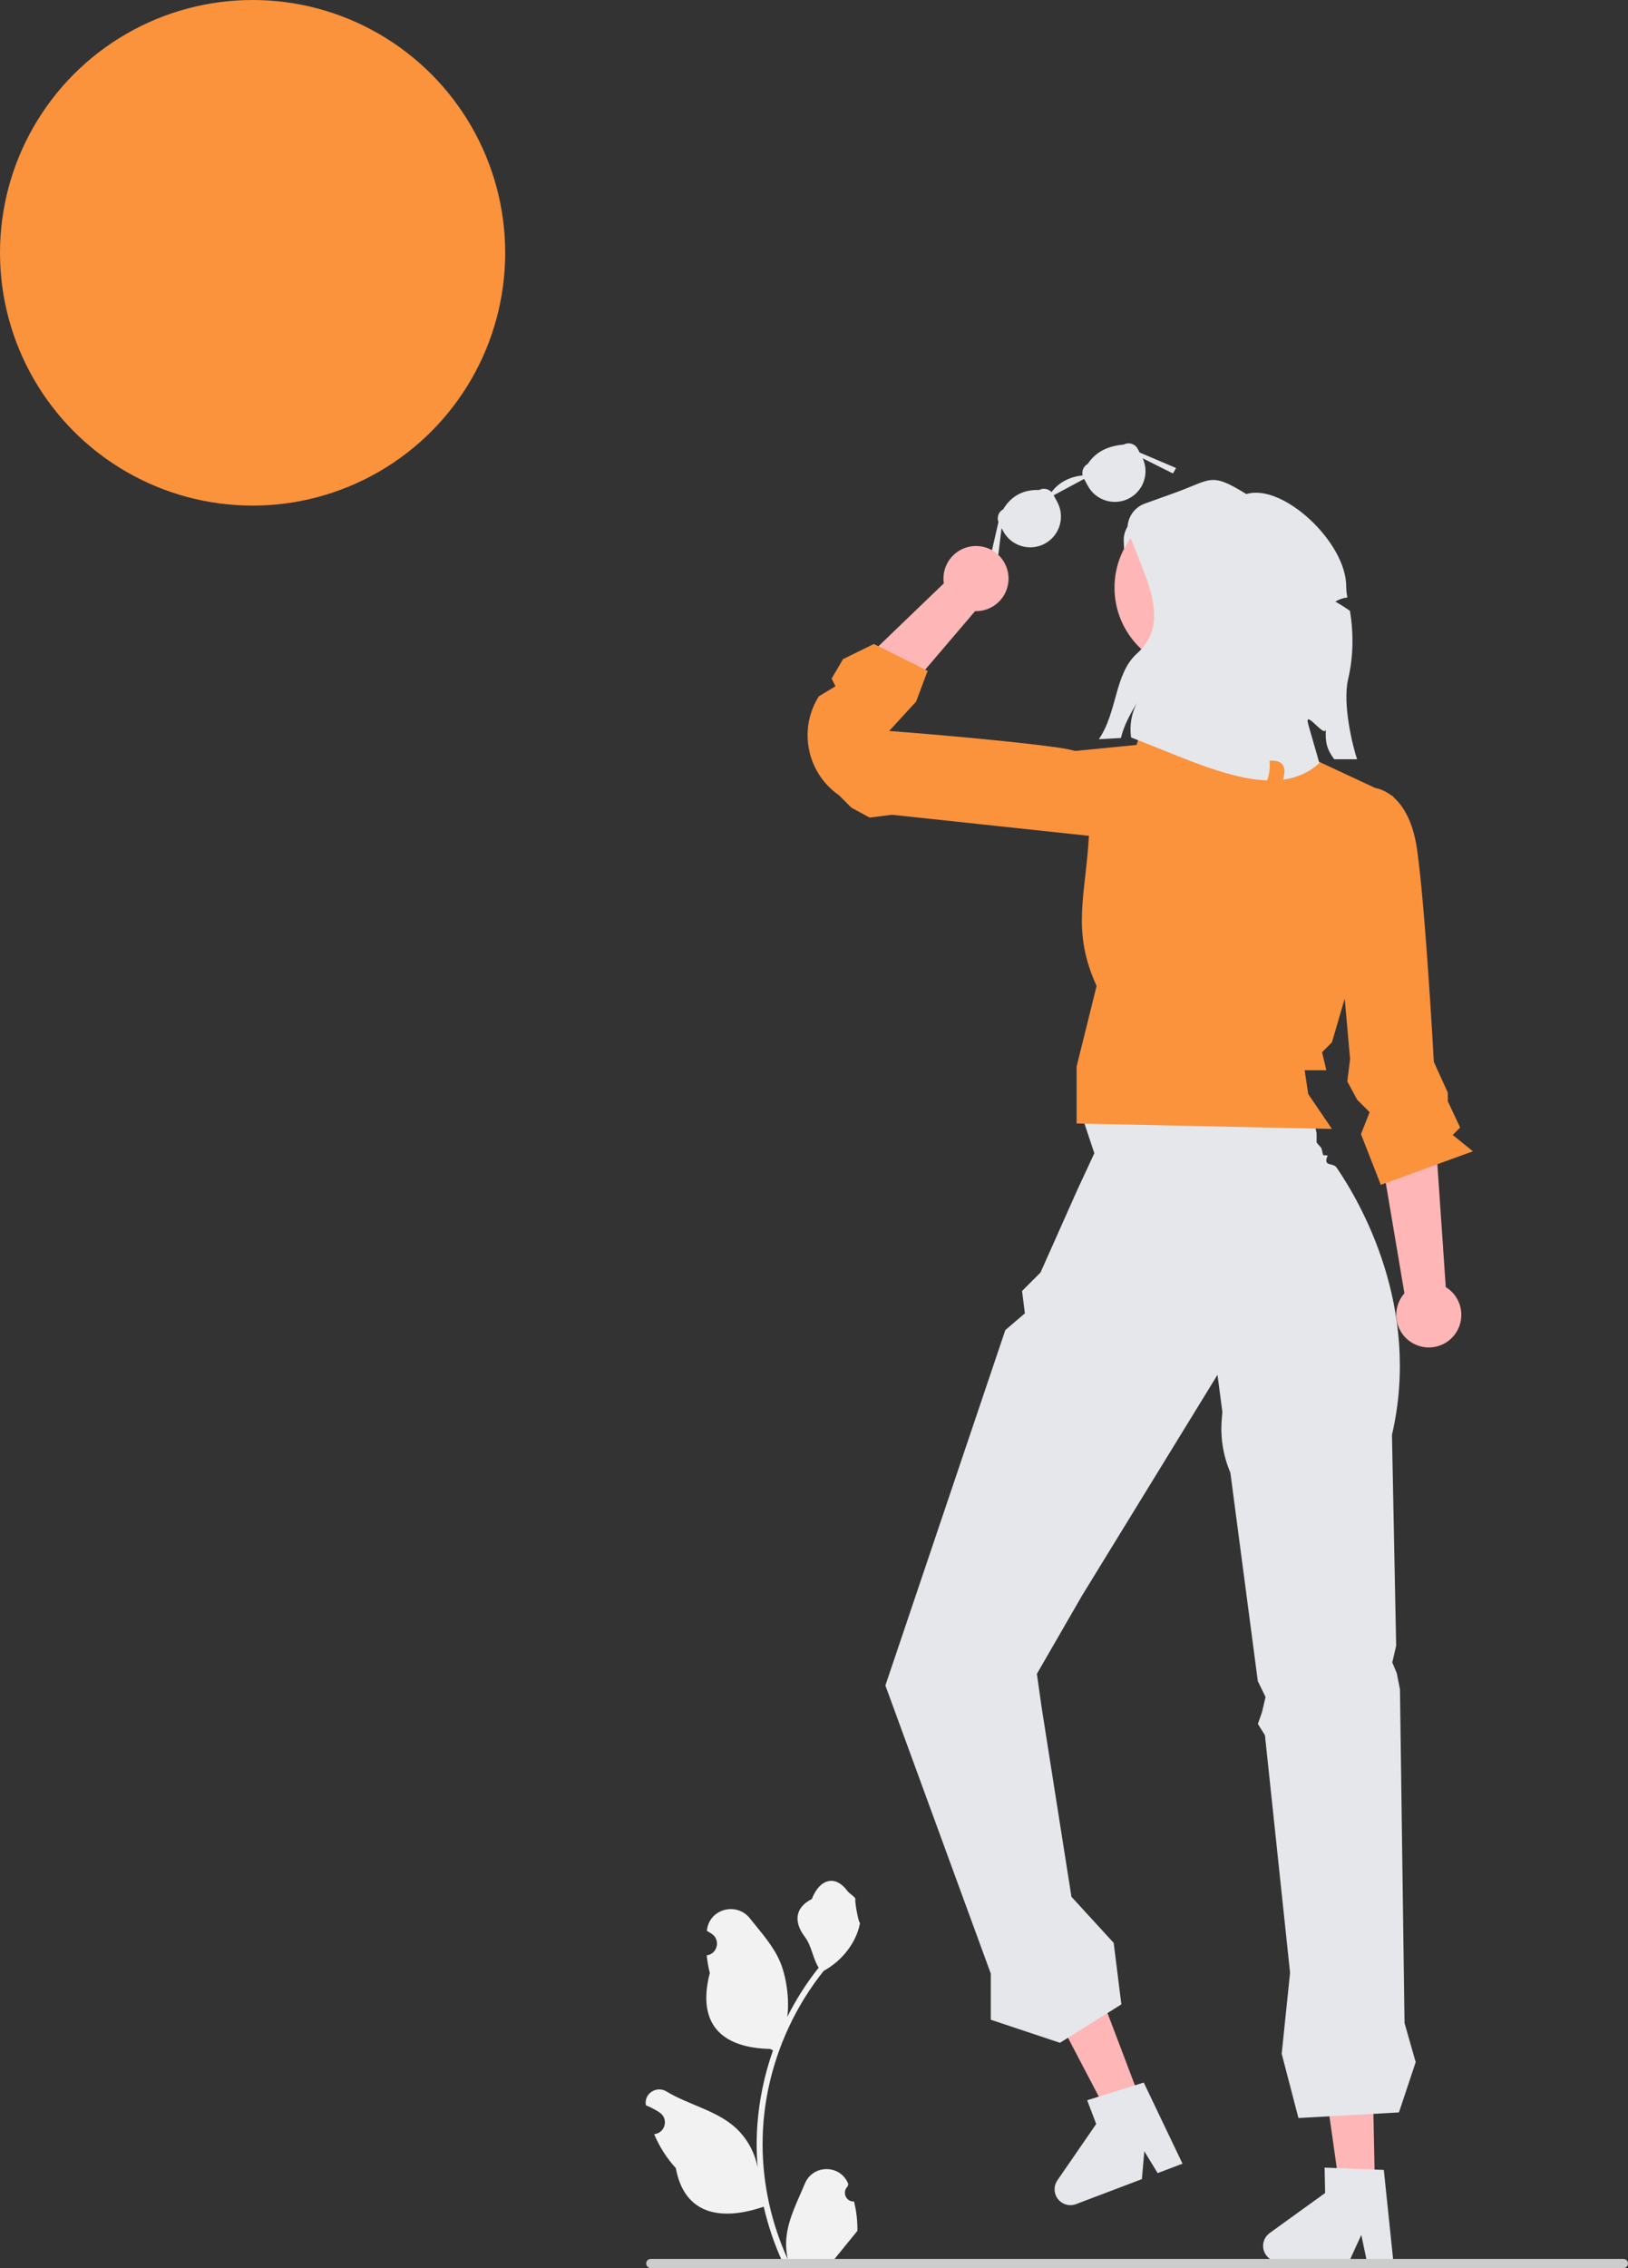 <svg width="423.944" height="590.15" xmlns="http://www.w3.org/2000/svg" data-src="https://cdn.undraw.co/illustrations/sunlight_m10w.svg" role="img" artist="Katerina Limpitsouni" source="https://undraw.co/">
 <rect width="100%" height="100%" fill="#333333" stroke="none"/>
 <g>
  <title>Layer 1</title>
  <circle cx="65.78" cy="65.78" r="65.78" fill="#fb923c" id="svg_1"/>
  <path d="m257.263,147.776l2.737,-11.944c-0.468,-1.242 0.033,-2.666 1.234,-3.311c2.117,-3.514 5.254,-5.157 9.359,-5.024c1.097,-0.589 2.414,-0.33 3.227,0.538c1.946,-2.569 4.701,-3.943 8.106,-4.351c-0.274,-1.157 0.238,-2.397 1.335,-2.986c2.159,-3.284 5.465,-4.682 9.359,-5.024c1.308,-0.702 2.939,-0.211 3.641,1.097l0.526,0.98l9.477,4.026l-0.821,1.417l-7.875,-3.934c1.751,3.809 0.266,8.371 -3.479,10.381c-3.893,2.09 -8.743,0.628 -10.832,-3.265l-0.946,-1.762l-7.93,4.257l0.946,1.762c2.09,3.893 0.628,8.743 -3.265,10.832c-3.893,2.09 -8.743,0.628 -10.832,-3.265l-0.417,-0.777l-1.279,10.415l-2.27,-0.06l0,-0z" fill="#e5e7eb" id="svg_2"/>
  <path d="m222.392,572.817c-2.066,0.129 -3.208,-2.437 -1.645,-3.933l0.155,-0.618c-0.02,-0.05 -0.041,-0.099 -0.062,-0.148c-2.089,-4.982 -9.17,-4.947 -11.241,0.042c-1.839,4.428 -4.179,8.864 -4.756,13.546c-0.258,2.067 -0.142,4.172 0.316,6.2c-4.308,-9.411 -6.575,-19.687 -6.575,-30.021c0,-2.597 0.142,-5.193 0.433,-7.783c0.239,-2.119 0.568,-4.224 0.995,-6.31c2.306,-11.277 7.299,-22.018 14.5,-30.99c3.462,-1.892 6.349,-4.851 8.093,-8.397c0.626,-1.279 1.117,-2.655 1.35,-4.056c-0.394,0.052 -1.486,-5.949 -1.188,-6.317c-0.549,-0.833 -1.532,-1.247 -2.131,-2.06c-2.982,-4.043 -7.091,-3.337 -9.236,2.157c-4.582,2.313 -4.627,6.148 -1.815,9.837c1.789,2.347 2.035,5.522 3.604,8.035c-0.162,0.207 -0.329,0.407 -0.491,0.614c-2.961,3.798 -5.522,7.88 -7.681,12.169c0.61,-4.766 -0.291,-10.508 -1.826,-14.21c-1.748,-4.217 -5.025,-7.769 -7.91,-11.415c-3.466,-4.379 -10.573,-2.468 -11.184,3.083c-0.006,0.054 -0.012,0.107 -0.017,0.161c0.429,0.242 0.848,0.499 1.259,0.77c2.339,1.547 1.531,5.174 -1.241,5.602l-0.063,0.01c0.155,1.544 0.42,3.074 0.807,4.579c-3.702,14.316 4.29,19.53 15.701,19.764c0.252,0.129 0.497,0.258 0.749,0.381c-1.156,3.255 -2.08,6.594 -2.764,9.979c-0.614,2.99 -1.04,6.013 -1.279,9.049c-0.297,3.83 -0.271,7.68 0.052,11.503l-0.019,-0.136c-0.82,-4.211 -3.107,-8.145 -6.427,-10.87c-4.946,-4.063 -11.933,-5.559 -17.268,-8.824c-2.568,-1.572 -5.859,0.459 -5.411,3.437l0.022,0.143c0.794,0.323 1.569,0.698 2.319,1.117c0.429,0.242 0.848,0.499 1.259,0.77c2.339,1.547 1.531,5.174 -1.241,5.602l-0.063,0.01c-0.045,0.006 -0.084,0.013 -0.129,0.019c1.363,3.236 3.262,6.239 5.639,8.829c2.315,12.497 12.256,13.683 22.89,10.044l0.006,0c1.163,5.064 2.861,10.011 5.044,14.726l18.02,0c0.065,-0.2 0.123,-0.407 0.181,-0.607c-1.666,0.103 -3.346,0.006 -4.986,-0.297c1.337,-1.641 2.674,-3.294 4.011,-4.935c0.032,-0.032 0.058,-0.065 0.084,-0.097c0.678,-0.84 1.363,-1.673 2.041,-2.512l0,-0.001c0.042,-2.578 -0.267,-5.147 -0.879,-7.64l-0.001,-0l0,-0z" fill="#f2f2f2" id="svg_3"/>
  <path d="m293.414,162.529l10.905,13.086l-5.816,-42.165l-2.157,1.078c-2.249,1.124 -3.685,3.407 -3.725,5.92l0.793,22.081l-0,0z" fill="#e5e7eb" id="svg_4"/>
  <g id="svg_5">
   <polygon points="271.466 517.552 278.474 530.907 278.487 530.943 280.814 535.388 284.561 542.521 284.564 542.53 286.137 545.535 288.482 550.004 294.41 547.751 296.177 547.071 297.106 546.72 295.537 542.598 291.389 531.66 284.189 512.718 284.109 512.747 282.339 513.418 275.271 516.106 273.501 516.777 271.466 517.552" fill="#ffb6b6" id="svg_6"/>
   <path d="m274.89,571.119c0.819,2.129 3.199,3.2 5.323,2.393l2.83,-1.079l1.77,-0.671l7.071,-2.68l1.779,-0.674l3.697,-1.408l0.627,-7.235l1.511,2.465l0.003,0.009l1.963,3.198l1.037,-0.389l5.432,-2.066l-10.091,-21.106l-2.305,0.721l-0.842,0.26l-1.808,0.564l-6.742,2.111l-0.009,0.003l-0.47,0.147l-1.808,0.564l-0.749,0.237l2.35,6.174l-4.874,7.071l-1.331,1.931l-3.901,5.659c-0.767,1.117 -0.945,2.537 -0.464,3.802l0,0z" fill="#e5e7eb" id="svg_7"/>
  </g>
  <g id="svg_8">
   <polygon points="343.676 532.85 345.795 547.782 345.795 547.82 346.496 552.788 347.631 560.765 347.631 560.774 348.104 564.134 348.814 569.13 355.154 568.997 357.046 568.95 358.04 568.931 357.945 564.522 357.709 552.826 357.283 532.566 357.198 532.566 355.305 532.604 347.745 532.765 345.852 532.803 343.676 532.85" fill="#ffb6b6" id="svg_9"/>
   <path d="m328.923,584.459c0.057,2.28 1.94,4.088 4.211,4.041l3.028,-0.066l1.893,-0.038l7.561,-0.151l1.902,-0.038l3.955,-0.085l3.019,-6.605l0.596,2.829l0,0.009l0.776,3.672l1.107,-0.019l5.81,-0.123l-2.422,-23.269l-2.413,-0.095l-0.88,-0.038l-1.893,-0.076l-7.059,-0.274l-0.009,0l-0.492,-0.019l-1.893,-0.076l-0.785,-0.028l0.142,6.605l-6.965,5.025l-1.902,1.372l-5.574,4.022c-1.098,0.795 -1.741,2.072 -1.713,3.426l0,0z" fill="#e5e7eb" id="svg_10"/>
  </g>
  <path d="m365.722,336.512l-6.752,-39.961l14.492,-5.831l3.029,44.187c1.357,0.829 2.499,2.044 3.233,3.587c2.009,4.228 0.211,9.284 -4.017,11.293c-4.228,2.009 -9.284,0.211 -11.293,-4.017c-1.503,-3.164 -0.874,-6.79 1.309,-9.258z" fill="#ffb6b6" id="svg_11"/>
  <path d="m253.92,159.019l-26.306,30.83l-13.773,-7.369l31.937,-30.687c-0.236,-1.573 -0.037,-3.228 0.676,-4.782c1.952,-4.254 6.983,-6.121 11.238,-4.169c4.254,1.952 6.121,6.983 4.169,11.238c-1.461,3.183 -4.646,5.029 -7.939,4.939l0,0z" fill="#ffb6b6" id="svg_12"/>
  <circle cx="312.006" cy="152.909" r="21.781" fill="#ffb6b6" id="svg_13"/>
  <path d="m281.972,291.075l58.696,-6.412l2.181,10.178l0,2.439l1.253,1.455l0.459,1.826l1.197,0.097s-0.696,1.234 -0.197,1.903c0.385,0.516 1.879,0.339 2.487,1.225c6.164,8.988 22.135,36.38 14.431,69.57l1.09,54.888l-1.008,4.317l1.166,2.802l0.834,4.198l1.189,86.826l2.908,10.178l-4.362,13.086l-26.172,1.454l-4.362,-16.721l2.181,-21.083l-6.543,-61.794l-1.839,-2.947l1.056,-3l0.944,-4l-2.016,-4.134l-7.148,-54.239l0,0c-1.862,-4.352 -2.633,-9.093 -2.246,-13.811l0.164,-1.99l-1.273,-9.661l-35.259,57.429l-11.771,20.385l1.23,8.697l7.77,49.303l11,12l2,16l-16,10l-18,-6l0,-12l-27.451,-74.979l31.23,-92.467l5.089,-4.362l-0.727,-5.816l4.803,-4.803l9.606,-21.553l4.411,-9.485l-3,-9l0,-0z" fill="#e5e7eb" id="svg_14"/>
  <path d="m301.774,175.979l23.135,0l5.218,15.994l32.714,15.267l-7.27,34.168l-8.724,29.806l-2.57,2.57l1.116,4.7l-5.647,0l0.922,6.179l6.179,9.087l-66.49,-1.423l0,-14.831l5.203,-20.936l0,-0c-6.568,-14.45 -2.904,-23.153 -2,-39l-5.777,-21.953l18.175,-1.777l5.816,-17.851l0,-0z" fill="#fb923c" id="svg_15"/>
  <path d="m286.707,217.821l5.089,-12.359s-0.727,-8.724 -15.994,-10.905c-15.267,-2.181 -44.251,-4.362 -44.251,-4.362l7.009,-7.635l3,-8l-14,-7l-8.027,3.945l-2.973,5.055l1,2l-4.342,2.634c-5.405,8.598 -3.094,19.927 5.246,25.721l0,0l3.243,3.243l4.754,2.573l5.816,-0.727l54.429,5.816l0,0z" fill="#fb923c" id="svg_16"/>
  <path d="m345.757,210.147l12.359,-5.089s8.724,0.727 10.905,15.994c2.181,15.267 4.362,55.251 4.362,55.251l3.635,7.997l0,2.235l3.214,6.852l-1.932,1.932l5.261,4.247l-23.991,8.724l-5.162,-13.194l2.254,-5.708l-3.243,-3.243l-2.573,-4.754l0.727,-5.816l-5.816,-65.429l-0,0z" fill="#fb923c" id="svg_17"/>
  <path d="m353.393,197.556l-5.96,0c-1.99,-2.7 -2.34,-4.48 -2.17,-7.78c-0.28,2.23 -5.02,-4.59 -4.75,-2.01c0.06,0.56 2.95,10.25 3.05,10.79c-2.77,2.53 -5.98,3.86 -9.5,4.32c1.12,-3.39 -0.02,-5.22 -3.47,-4.92c0.18,1.72 -0.05,3.48 -0.62,5.11c-10.42,-0.35 -23,-6.42 -35.43,-11.18c-0.45,-3.13 0.1,-6.41 1.63,-9.18c-1.28,2.14 -2.53,4.29 -3.43,6.61c-0.2,0.52 -0.38,1.05 -0.54,1.58c-0.11,0.38 -0.21,0.76 -0.3,1.13l-5.76,0.31c4.89,-7.07 4,-16.98 9.95,-22.31c9.47,-8.47 1.48,-20.8 -2.48,-32.29c-0.12,-2.98 1.71,-5.7 4.52,-6.71l7.69,-2.76c9.78,-3.51 9.29,-5.52 18.74,0.29c9.45,-2.9 26,12.53 26,24c0,1 0.12,1.97 0.31,2.9c-1.11,0.14 -2.19,0.5 -3.15,1.08c1.31,0.74 2.59,1.54 3.82,2.41c0.96,5.9 0.89,11.92 -0.48,17.76c-1.54,6.57 1.26,17.72 2.33,20.85l0,-0z" fill="#e5e7eb" id="svg_18"/>
  <path d="m423.944,588.96c0,0.66 -0.53,1.19 -1.19,1.19l-253.29,0c-0.66,0 -1.19,-0.53 -1.19,-1.19s0.53,-1.19 1.19,-1.19l253.29,0c0.66,0 1.19,0.53 1.19,1.19z" fill="#ccc" id="svg_19"/>
 </g>

</svg>